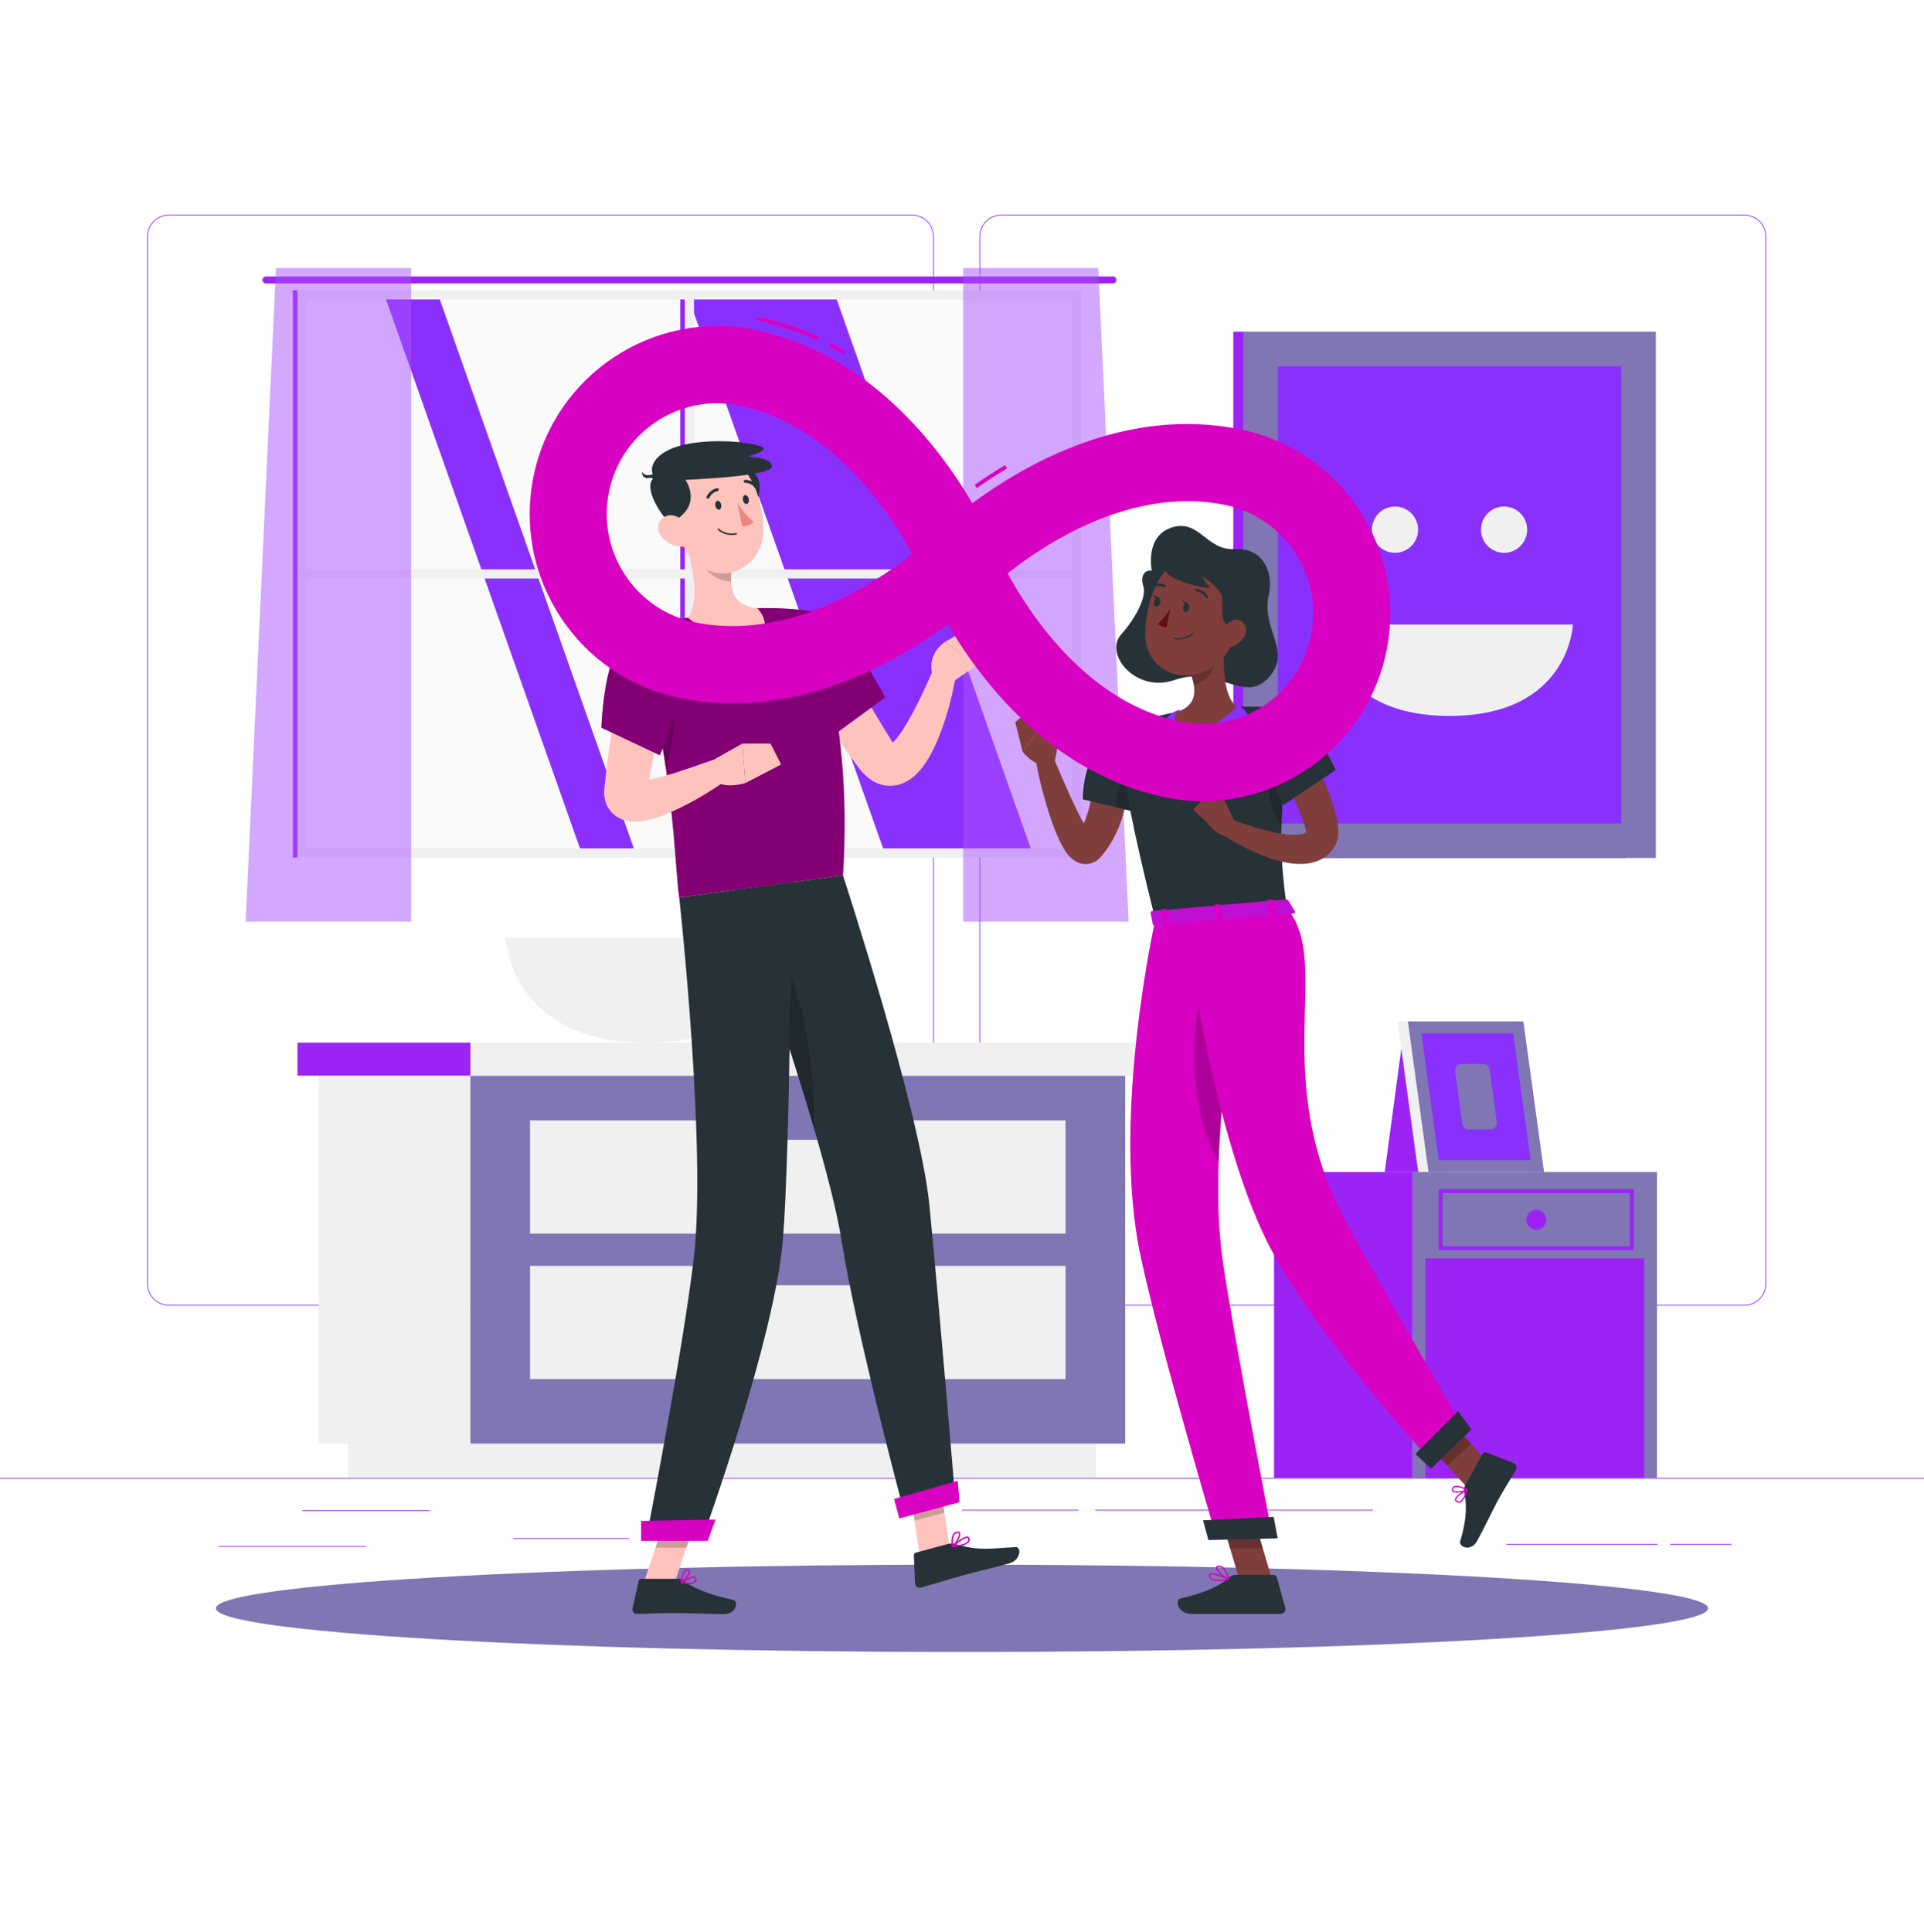 <svg width="500" height="502" viewBox="0 0 500 502" fill="none" xmlns="http://www.w3.org/2000/svg">
<path d="M500 383.977H0V384.227H500V383.977Z" fill="#AB53FF"/>
<path d="M111.667 392.386H78.545V392.637H111.667V392.386Z" fill="#AB53FF"/>
<path d="M163.5 399.615H133.333V399.866H163.5V399.615Z" fill="#AB53FF"/>
<path d="M95.105 401.694H56.853V401.945H95.105V401.694Z" fill="#AB53FF"/>
<path d="M449.901 401.147H434V401.398H449.901V401.147Z" fill="#AB53FF"/>
<path d="M430.792 401.147H391.471V401.398H430.792V401.147Z" fill="#AB53FF"/>
<path d="M280.333 392.261H250V392.512H280.333V392.261Z" fill="#AB53FF"/>
<path d="M356.762 392.261H284.667V392.512H356.762V392.261Z" fill="#AB53FF"/>
<path d="M237.014 339.273H43.915C40.768 339.273 38.207 336.706 38.207 333.552V61.479C38.207 58.325 40.768 55.758 43.915 55.758H237.014C240.16 55.758 242.721 58.325 242.721 61.479V333.552C242.721 336.706 240.16 339.273 237.014 339.273ZM43.915 56.009C40.905 56.009 38.457 58.463 38.457 61.48V333.553C38.457 336.57 40.905 339.024 43.915 339.024H237.014C240.023 339.024 242.471 336.57 242.471 333.553V61.479C242.471 58.463 240.023 56.008 237.014 56.008L43.915 56.009Z" fill="#AB53FF"/>
<path d="M453.31 339.273H260.212C257.065 339.273 254.505 336.706 254.505 333.552V61.479C254.505 58.325 257.066 55.758 260.212 55.758H453.31C456.458 55.758 459.018 58.325 459.018 61.479V333.552C459.019 336.706 456.458 339.273 453.31 339.273ZM260.212 56.009C257.203 56.009 254.755 58.463 254.755 61.48V333.553C254.755 336.57 257.203 339.024 260.212 339.024H453.31C456.32 339.024 458.768 336.57 458.768 333.553V61.479C458.768 58.463 456.32 56.008 453.31 56.008L260.212 56.009Z" fill="#AB53FF"/>
<path d="M204.908 243.672C204.908 243.672 203.974 270.913 168.157 270.913C132.34 270.913 131.406 243.672 131.406 243.672H204.908Z" fill="#F0F0F0"/>
<path d="M122.242 279.487H82.81V375.1H122.242V279.487Z" fill="#F0F0F0"/>
<path d="M284.842 375.101H90.381V383.977H284.842V375.101Z" fill="#F0F0F0"/>
<path d="M122.241 375.1H292.413V279.487H122.241V375.1Z" fill="#7F76B3"/>
<path d="M137.744 320.539H276.91V291.118H137.744V320.539Z" fill="#F0F0F0"/>
<path d="M137.744 358.34H276.91V328.919H137.744V358.34Z" fill="#F0F0F0"/>
<path d="M223.652 296.155H191C189.271 296.155 187.857 294.737 187.857 293.004C187.857 291.271 189.271 289.854 191 289.854H223.652C225.381 289.854 226.795 291.271 226.795 293.004C226.795 294.736 225.381 296.155 223.652 296.155Z" fill="#7F76B3"/>
<path d="M223.652 333.955H191C189.271 333.955 187.857 332.537 187.857 330.804C187.857 329.071 189.271 327.654 191 327.654H223.652C225.381 327.654 226.795 329.071 226.795 330.804C226.795 332.537 225.381 333.955 223.652 333.955Z" fill="#7F76B3"/>
<path d="M297.667 270.914H122.241V279.488H297.667V270.914Z" fill="#F0F0F0"/>
<path d="M77.299 279.487H122.241V270.914H77.299V279.487Z" fill="#9B23F4"/>
<path d="M422.506 86.192H320.499V222.935H422.506V86.192Z" fill="#9B23F4"/>
<path d="M430.303 86.192H323.104V222.935H430.303V86.192Z" fill="#7F76B3"/>
<path d="M421.319 95.196H332.079V213.936H421.319V95.196Z" fill="#8930FD"/>
<path d="M408.754 162.264C408.754 162.264 407.939 186.022 376.702 186.022C345.465 186.022 344.65 162.264 344.65 162.264H408.754Z" fill="#F0F0F0"/>
<path d="M362.526 143.639C365.84 143.639 368.526 140.947 368.526 137.625C368.526 134.304 365.84 131.611 362.526 131.611C359.213 131.611 356.526 134.304 356.526 137.625C356.526 140.947 359.213 143.639 362.526 143.639Z" fill="#F0F0F0"/>
<path d="M390.873 143.639C394.187 143.639 396.873 140.947 396.873 137.625C396.873 134.304 394.187 131.611 390.873 131.611C387.559 131.611 384.873 134.304 384.873 137.625C384.873 140.947 387.559 143.639 390.873 143.639Z" fill="#F0F0F0"/>
<path d="M367.153 304.535H331.084V383.977H367.153V304.535Z" fill="#9B23F4"/>
<path d="M367.152 383.977H430.604V304.535H367.152V383.977Z" fill="#7F76B3"/>
<path d="M427.281 383.977V307.866H370.477V383.977H427.281Z" fill="#9B23F4"/>
<path d="M384.819 383.977V307.866H370.477V383.977H384.819Z" fill="#9B23F4"/>
<path d="M429.081 326.983V306.841H369.371V326.983H429.081Z" fill="#7F76B3"/>
<path d="M424.577 324.839H373.876V308.986H424.577V324.839ZM374.876 323.837H423.577V309.988H374.876V323.837Z" fill="#9B23F4"/>
<path d="M401.813 316.938C401.813 318.369 400.655 319.53 399.227 319.53C397.799 319.53 396.641 318.369 396.641 316.938C396.641 315.506 397.799 314.345 399.227 314.345C400.655 314.345 401.813 315.506 401.813 316.938Z" fill="#9B23F4"/>
<path d="M375.071 304.535H359.846L364.357 271.096H375.071V304.535Z" fill="#9B23F4"/>
<path d="M397.408 304.535H368.56L363.19 265.396H392.037L397.408 304.535Z" fill="#F0F0F0"/>
<path d="M401.26 304.535H371.241L365.871 265.396H395.89L401.26 304.535Z" fill="#7F76B3"/>
<path d="M373.895 301.451L369.371 268.48H393.236L397.76 301.451H373.895Z" fill="#8930FD"/>
<path d="M380.013 292.021L378.139 278.365C378.002 277.365 378.777 276.472 379.785 276.472H385.473C386.303 276.472 387.006 277.087 387.119 277.911L388.993 291.567C389.13 292.567 388.355 293.459 387.347 293.459H381.659C380.828 293.459 380.126 292.845 380.013 292.021Z" fill="#7F76B3"/>
<path d="M279.641 76.817H78.686V221.418H279.641V76.817Z" fill="#FAFAFA"/>
<path d="M268.205 221.419L217.092 76.817H178.734L229.847 221.419H268.205Z" fill="#8930FD"/>
<path d="M165.061 221.419L113.948 76.817H99.957L151.07 221.419H165.061Z" fill="#8930FD"/>
<path d="M69.105 71.846H289.222C289.713 71.846 290.115 72.248 290.115 72.741C290.115 73.233 289.713 73.636 289.222 73.636H69.105C68.614 73.636 68.212 73.233 68.212 72.741C68.213 72.248 68.614 71.846 69.105 71.846Z" fill="#9B23F4"/>
<path d="M180.354 76.506H177.973V221.728H180.354V76.506Z" fill="#F0F0F0"/>
<path d="M177.974 76.506H176.783V221.728H177.974V76.506Z" fill="#9B23F4"/>
<path d="M77.299 147.925V150.312H281.03V147.925H77.299Z" fill="#F0F0F0"/>
<path d="M77.299 220.423V77.812V75.425H79.68H278.649H281.03V77.812V220.423V222.811H278.649H79.679H77.298V220.423H77.299ZM278.648 220.423V77.812H79.679V220.423H278.648Z" fill="#F0F0F0"/>
<path d="M77.299 75.425H76.108V222.81H77.299V75.425Z" fill="#9B23F4"/>
<path opacity="0.5" d="M106.84 69.657V239.471H63.83L71.718 69.657H106.84Z" fill="#AB53FF"/>
<path opacity="0.5" d="M250.298 69.657V239.471H293.308L285.42 69.657H250.298Z" fill="#AB53FF"/>
<path d="M250 429.246C357.082 429.246 443.889 424.165 443.889 417.897C443.889 411.628 357.082 406.547 250 406.547C142.918 406.547 56.111 411.628 56.111 417.897C56.111 424.165 142.918 429.246 250 429.246Z" fill="#7F76B3"/>
<path d="M239.021 404.114L246.773 402.028L244.017 383.477L236.265 385.563L239.021 404.114Z" fill="#FFC3BD"/>
<path d="M167.332 411.159H175.359L181.613 392.527H173.586L167.332 411.159Z" fill="#FFC3BD"/>
<path d="M176.431 410.228H166.645C166.317 410.228 166.033 410.457 165.962 410.777L164.376 417.929C164.212 418.671 164.793 419.373 165.551 419.36C168.699 419.305 170.997 419.12 174.963 419.12C177.403 419.12 184.76 419.375 188.129 419.375C191.424 419.375 191.938 416.036 190.559 415.733C184.374 414.377 179.714 412.506 177.734 410.723C177.377 410.401 176.911 410.228 176.431 410.228Z" fill="#263238"/>
<path d="M246.478 401.143L238.012 403.42C237.695 403.505 237.48 403.8 237.494 404.129L237.812 411.448C237.845 412.207 238.569 412.739 239.297 412.53C242.337 411.656 246.702 410.29 250.54 409.258C255.028 408.05 256.947 407.657 262.21 406.242C265.392 405.386 265.412 401.923 264.002 401.989C257.581 402.29 254.614 403.076 248.506 401.247C247.844 401.046 247.147 400.962 246.478 401.143Z" fill="#263238"/>
<path d="M214.91 164.292L223.452 178.762L227.735 185.979C229.184 188.363 230.618 190.746 232.087 193.091C232.294 193.436 232.467 193.663 232.507 193.734C232.553 193.812 232.372 193.669 231.905 193.607C231.441 193.518 230.926 193.702 230.884 193.766C230.807 193.843 231.01 193.79 231.277 193.596C231.831 193.201 232.599 192.386 233.307 191.475C234.025 190.547 234.716 189.486 235.39 188.38C236.746 186.162 237.994 183.743 239.194 181.278C240.415 178.83 241.545 176.246 242.645 173.763L248.444 175.41C247.389 181.261 245.955 186.859 243.549 192.55C242.937 193.971 242.241 195.389 241.404 196.834C240.542 198.278 239.592 199.75 238.03 201.249C237.238 201.991 236.27 202.77 234.887 203.398C233.55 204.037 231.565 204.397 229.713 204.028C227.854 203.67 226.425 202.765 225.409 201.915C224.383 201.051 223.658 200.168 223.051 199.355C219.563 194.694 216.303 189.945 213.202 185.113C210.088 180.276 207.149 175.402 204.343 170.336L214.91 164.292Z" fill="#FFC3BD"/>
<path d="M200.616 165.334C198.895 172.831 215.301 192.004 215.301 192.004L230.046 181.195C230.046 181.195 224.928 171.217 218.343 163.77C211.581 156.123 202.505 157.108 200.616 165.334Z" fill="#D800C1"/>
<path opacity="0.4" d="M200.616 165.334C198.895 172.831 215.301 192.004 215.301 192.004L230.046 181.195C230.046 181.195 224.928 171.217 218.343 163.77C211.581 156.123 202.505 157.108 200.616 165.334Z" fill="black"/>
<path opacity="0.2" d="M244.016 383.483L245.438 393.045L237.683 395.131L236.261 385.569L244.016 383.483Z" fill="black"/>
<path opacity="0.2" d="M173.583 392.533H181.613L178.385 402.137H170.355L173.583 392.533Z" fill="black"/>
<path d="M164.705 164.216C175.155 194.206 175.345 226.693 176.515 233.198C182.755 232.366 206.255 229.189 219.065 227.455C221.945 181.406 209.325 158.593 209.325 158.593C209.325 158.593 206.545 158.222 202.785 158.061C201.605 158.011 200.335 157.981 199.015 157.991C198.285 157.991 197.545 158.011 196.795 158.041C191.955 158.252 184.105 159.495 178.705 160.487C177.575 160.698 176.425 160.938 175.315 161.189C174.285 161.429 173.275 161.68 172.325 161.93C168.014 163.063 164.705 164.216 164.705 164.216Z" fill="#D800C1"/>
<path opacity="0.4" d="M164.705 164.216C175.155 194.206 175.345 226.693 176.515 233.198C182.755 232.366 206.255 229.189 219.065 227.455C221.945 181.406 209.325 158.593 209.325 158.593C209.325 158.593 206.545 158.222 202.785 158.061C201.605 158.011 200.335 157.981 199.015 157.991C198.285 157.991 197.545 158.011 196.795 158.041C191.955 158.252 184.105 159.495 178.705 160.487C177.575 160.698 176.425 160.938 175.315 161.189C174.285 161.429 173.275 161.68 172.325 161.93C168.014 163.063 164.705 164.216 164.705 164.216Z" fill="black"/>
<path opacity="0.2" d="M174.488 178.028C176.178 182.549 174.858 195.068 173.008 199.339C172.348 194.868 171.538 190.177 170.518 185.367L174.488 178.028Z" fill="black"/>
<path d="M246.755 177.776L253.955 172.743L245.596 166.792C245.596 166.792 240.785 169.705 242.328 175.356L246.755 177.776Z" fill="#FFC3BD"/>
<path d="M257.903 168.765L250.402 163.987L245.596 166.792L253.955 172.743L257.903 168.765Z" fill="#FFC3BD"/>
<path d="M177.755 139.829C179.68 145.509 182.256 156.043 178.708 160.485C182.295 163.209 186.919 166.292 193.862 165.601C200.805 164.911 198.957 160.31 196.794 158.042C190.096 157.366 189.614 152.516 190.135 147.831L177.755 139.829Z" fill="#FFC3BD"/>
<path opacity="0.2" d="M182.803 143.095L190.13 147.827C190.003 148.937 189.938 150.052 190.005 151.12C187.478 151.096 184.095 149.424 182.75 146.828C181.912 145.213 182.19 143.376 182.803 143.095Z" fill="black"/>
<path d="M193.115 121.899L195.415 133.672C201.031 121.899 193.115 121.899 193.115 121.899Z" fill="#263238"/>
<path d="M174.44 131.687C176.52 139.395 177.346 144.012 182.102 147.209C189.255 152.016 198.135 146.46 198.395 138.284C198.629 130.924 195.188 119.556 186.927 118.021C178.788 116.508 172.36 123.979 174.44 131.687Z" fill="#FFC3BD"/>
<path d="M174.045 135.969C170.822 132.74 167.156 126.057 170.044 124.108C168.155 121.213 170.47 117.235 177.754 115.557C185.039 113.879 195.238 114.765 198.044 116.145C200.009 117.111 194.211 118.65 194.211 118.65C194.211 118.65 200.711 118.707 200.6 121.268C200.489 123.83 178.1 124.683 178.1 124.683C178.1 124.683 183.197 131.543 174.045 135.969Z" fill="#263238"/>
<path d="M171.447 124.389C172.206 123.747 170.882 122.87 169.116 123.362C167.349 123.853 166.781 122.528 166.781 122.528C166.781 122.528 166.797 124.613 168.608 124.181C169.716 123.918 170.325 125.336 171.447 124.389Z" fill="#263238"/>
<path d="M172.13 139.74C173.603 141.307 175.661 142.047 177.426 142.071C180.081 142.107 180.731 139.563 179.427 137.407C178.253 135.466 175.456 133.109 173.064 134.105C170.706 135.085 170.446 137.948 172.13 139.74Z" fill="#FFC3BD"/>
<path d="M248.307 390.186L235.179 393.711C235.179 393.711 222.689 347.348 218.745 322.591C217.544 315.06 214.867 304.636 211.628 293.504C207.541 279.48 202.573 264.352 198.54 252.514C194.287 240.046 191.093 231.235 191.093 231.235L219.064 227.458C219.064 227.458 239.116 288.64 241.518 313.077C244.02 338.487 248.307 390.186 248.307 390.186Z" fill="#263238"/>
<path opacity="0.2" d="M211.628 293.504C207.541 279.48 202.573 264.352 198.54 252.514L201.052 246.031C208.555 253.884 212.08 279.458 211.628 293.504Z" fill="black"/>
<path d="M205.717 229.261C205.717 229.261 205.356 298.432 203.47 321.931C201.404 347.664 182.739 399.233 182.739 399.233H168.037C168.037 399.233 177.269 352.121 180.277 327.132C183.704 298.666 176.518 233.207 176.518 233.207L205.717 229.261Z" fill="#263238"/>
<path d="M183.921 400.366H166.609V395.182L185.961 394.845L183.921 400.366Z" fill="#D800C1"/>
<path d="M249.349 390.341L233.706 394.55L232.35 389.484L248.886 384.763L249.349 390.341Z" fill="#D800C1"/>
<path d="M185.914 131.435C186.044 132.07 186.486 132.516 186.901 132.431C187.315 132.346 187.546 131.76 187.415 131.125C187.284 130.489 186.843 130.043 186.428 130.129C186.014 130.215 185.783 130.799 185.914 131.435Z" fill="#263238"/>
<path d="M193.082 129.957C193.212 130.593 193.654 131.039 194.069 130.953C194.483 130.868 194.714 130.284 194.583 129.647C194.453 129.012 194.011 128.566 193.596 128.651C193.182 128.736 192.951 129.321 193.082 129.957Z" fill="#263238"/>
<path d="M191.655 130.743C191.655 130.743 193.849 134.113 195.8 135.555C194.893 136.836 192.887 136.75 192.887 136.75L191.655 130.743Z" fill="#ED847E"/>
<path d="M190.563 139C188.084 139.172 186.62 137.723 186.553 137.655C186.479 137.581 186.48 137.46 186.554 137.387C186.628 137.313 186.749 137.313 186.823 137.388C186.84 137.405 188.548 139.084 191.323 138.512C191.426 138.491 191.526 138.557 191.547 138.661C191.568 138.764 191.502 138.864 191.399 138.885C191.109 138.945 190.83 138.982 190.563 139Z" fill="#263238"/>
<path d="M184.015 129.569C183.952 129.573 183.887 129.562 183.826 129.533C183.636 129.443 183.556 129.215 183.646 129.025C184.551 127.122 186.288 126.869 186.362 126.859C186.57 126.831 186.761 126.977 186.789 127.187C186.817 127.394 186.671 127.586 186.464 127.615C186.407 127.623 185.054 127.834 184.332 129.354C184.271 129.482 184.147 129.56 184.015 129.569Z" fill="#263238"/>
<path d="M196.45 126.849C196.327 126.857 196.203 126.806 196.122 126.7C195.099 125.366 193.733 125.443 193.675 125.447C193.466 125.461 193.284 125.303 193.269 125.094C193.254 124.884 193.409 124.703 193.618 124.686C193.694 124.682 195.444 124.564 196.725 126.236C196.853 126.404 196.822 126.642 196.655 126.771C196.594 126.818 196.522 126.844 196.45 126.849Z" fill="#263238"/>
<path d="M179.085 411.635C178.343 411.635 177.542 411.48 176.985 411.345C176.911 411.327 176.854 411.266 176.842 411.191C176.83 411.115 176.864 411.039 176.929 410.998C177.221 410.815 179.811 409.221 180.698 409.678C180.836 409.749 181.004 409.901 181.024 410.217C181.051 410.643 180.918 410.982 180.631 411.225C180.267 411.53 179.696 411.635 179.085 411.635ZM177.536 411.078C178.899 411.351 179.947 411.302 180.386 410.932C180.579 410.77 180.663 410.544 180.644 410.241C180.635 410.092 180.575 410.043 180.524 410.017C180.063 409.779 178.588 410.467 177.536 411.078Z" fill="#D800C1"/>
<path d="M177.029 411.35C176.993 411.35 176.957 411.34 176.925 411.319C176.867 411.281 176.834 411.213 176.839 411.144C176.847 411.046 177.039 408.725 177.971 407.961C178.214 407.762 178.487 407.679 178.781 407.715C179.235 407.771 179.355 408.052 179.386 408.214C179.556 409.112 177.95 410.874 177.119 411.326C177.092 411.343 177.06 411.35 177.029 411.35ZM178.649 408.089C178.493 408.089 178.349 408.144 178.212 408.257C177.614 408.746 177.358 410.099 177.264 410.777C178.09 410.149 179.113 408.817 179.012 408.288C179.003 408.239 178.981 408.126 178.735 408.095C178.706 408.091 178.678 408.089 178.649 408.089Z" fill="#D800C1"/>
<path d="M247.528 402.011C247.458 402.006 247.395 401.962 247.367 401.896C247.335 401.821 247.354 401.735 247.414 401.68C247.717 401.402 250.41 398.981 251.492 399.253C251.701 399.305 251.851 399.447 251.926 399.661C252.052 400.02 252.017 400.353 251.821 400.65C251.173 401.633 248.869 401.925 247.553 402.011C247.545 402.012 247.536 402.012 247.528 402.011ZM251.324 399.611C250.685 399.565 249.168 400.666 248.096 401.585C249.884 401.409 251.14 400.991 251.504 400.44C251.632 400.246 251.652 400.033 251.567 399.789C251.534 399.694 251.483 399.645 251.399 399.623C251.376 399.617 251.351 399.613 251.324 399.611Z" fill="#D800C1"/>
<path d="M247.528 402.011C247.51 402.01 247.492 402.006 247.475 401.999C247.412 401.975 247.366 401.92 247.354 401.853C247.339 401.761 246.987 399.612 247.756 398.536C247.991 398.207 248.305 398.008 248.69 397.946C249.209 397.862 249.423 398.08 249.512 398.276C249.889 399.117 248.485 401.296 247.662 401.969C247.624 402 247.576 402.015 247.528 402.011ZM248.949 398.31C248.897 398.306 248.832 398.309 248.751 398.322C248.466 398.368 248.241 398.511 248.065 398.757C247.56 399.465 247.619 400.791 247.683 401.429C248.484 400.597 249.391 398.937 249.164 398.433C249.151 398.401 249.115 398.322 248.949 398.31Z" fill="#D800C1"/>
<path d="M174.523 172.914C173.561 178.015 172.535 183.175 171.508 188.291C170.465 193.412 169.442 198.529 168.459 203.62L168.102 205.526L168.013 206.003C167.985 206.144 167.942 206.413 167.958 206.248C167.941 206.153 167.967 205.825 167.814 205.31C167.682 204.803 167.254 204.044 166.716 203.587C166.189 203.121 165.751 202.969 165.527 202.918C165.062 202.842 165.296 202.964 165.58 202.973C166.226 203.026 167.329 202.882 168.413 202.671C169.52 202.471 170.691 202.181 171.87 201.857C176.614 200.556 181.548 198.749 186.405 197.067L189.253 202.391C187.017 204.018 184.767 205.457 182.414 206.843C180.068 208.227 177.653 209.514 175.083 210.681C173.791 211.256 172.467 211.806 171.037 212.299C169.586 212.773 168.108 213.219 166.126 213.424C165.103 213.49 163.997 213.59 162.274 213.113C161.427 212.861 160.385 212.412 159.372 211.499C158.347 210.595 157.59 209.234 157.298 208.091C156.985 206.938 156.976 205.94 157.039 205.191L157.162 203.954L157.374 201.949C157.974 196.618 158.733 191.343 159.597 186.096C160.473 180.844 161.455 175.654 162.61 170.427L174.523 172.914Z" fill="#FFC3BD"/>
<path d="M162.001 166.191C156.761 171.811 156.289 189.083 156.289 189.083L171.467 196.246C171.467 196.246 176.383 185.28 176.543 175.338C176.723 164.072 167.277 160.532 162.001 166.191Z" fill="#D800C1"/>
<path opacity="0.4" d="M162.001 166.191C156.761 171.811 156.289 189.083 156.289 189.083L171.467 196.246C171.467 196.246 176.383 185.28 176.543 175.338C176.723 164.072 167.277 160.532 162.001 166.191Z" fill="black"/>
<path d="M185.796 197.217L192.901 193.218L193.733 203.461C193.733 203.461 186.93 205.519 185.44 202.028L185.796 197.217Z" fill="#FFC3BD"/>
<path d="M200.26 193.218L202.989 198.641L193.734 203.461L192.902 193.218H200.26Z" fill="#FFC3BD"/>
<path d="M293.374 199.682C293.412 200.441 293.416 200.937 293.414 201.542C293.401 202.119 293.374 202.689 293.34 203.257C293.265 204.392 293.154 205.519 292.992 206.643C292.651 208.888 292.123 211.122 291.358 213.32C290.603 215.517 289.577 217.668 288.286 219.702C287.949 220.204 287.615 220.705 287.242 221.187C287.058 221.43 286.88 221.673 286.681 221.907L286.008 222.71C285.531 223.282 284.488 224.183 283.019 224.444C282.313 224.572 281.596 224.532 281.025 224.398C280.467 224.27 279.986 224.062 279.651 223.875C278.925 223.474 278.508 223.091 278.161 222.752C277.801 222.401 277.555 222.091 277.319 221.786C276.427 220.584 275.902 219.547 275.392 218.511C274.896 217.477 274.464 216.475 274.078 215.465C273.308 213.45 272.631 211.462 272.039 209.456C270.831 205.453 269.872 201.454 269.092 197.356L273.414 196.066C274.999 199.761 276.615 203.492 278.251 207.119C279.088 208.925 279.916 210.723 280.811 212.423C281.263 213.267 281.703 214.105 282.169 214.866C282.622 215.62 283.129 216.35 283.507 216.74C283.593 216.827 283.679 216.905 283.692 216.9C283.71 216.913 283.692 216.854 283.417 216.688C283.302 216.628 283.064 216.506 282.752 216.437C282.429 216.359 281.97 216.325 281.513 216.409C280.545 216.573 279.944 217.162 279.782 217.338C279.682 217.464 279.776 217.337 279.787 217.316L279.872 217.189L280.042 216.935C280.159 216.77 280.262 216.589 280.369 216.415C280.588 216.07 280.78 215.699 280.978 215.335C281.756 213.863 282.368 212.259 282.849 210.577C283.325 208.895 283.677 207.139 283.908 205.352C284.032 204.461 284.128 203.561 284.189 202.663C284.217 202.215 284.24 201.768 284.251 201.327C284.272 200.914 284.28 200.392 284.281 200.134L293.374 199.682Z" fill="#7F3E3B"/>
<path d="M289.165 189.748C281.057 195.97 281.383 207.693 281.383 207.693L295.885 211.169C295.885 211.169 300.334 199.381 298.53 195.065C296.646 190.561 293.728 186.247 289.165 189.748Z" fill="#263238"/>
<path opacity="0.2" d="M294.019 198.341C292.329 199.975 290.319 205.127 289.839 209.718L295.889 211.172C295.889 211.172 298.679 203.764 298.939 198.542C298.072 197.229 296.197 196.429 294.019 198.341Z" fill="black"/>
<path d="M274.822 194.083L270.338 189.13L265.743 195.316C265.743 195.316 269.173 199.986 273.922 198.863L274.822 194.083Z" fill="#7F3E3B"/>
<path d="M266.637 185.172L263.831 187.657L265.744 195.316L270.339 189.13L266.637 185.172Z" fill="#7F3E3B"/>
<path d="M330.729 410.939L322.462 411.738L316.701 392.28L324.968 391.481L330.729 410.939Z" fill="#7F3E3B"/>
<path d="M388.69 382.173L382.565 387.938L369.34 373.371L375.466 367.605L388.69 382.173Z" fill="#7F3E3B"/>
<path d="M380.736 386.008L385.339 377.695C385.507 377.392 385.852 377.264 386.17 377.385L393.256 380.088C393.991 380.369 394.31 381.314 393.912 382.005C392.257 384.876 391.314 386.178 389.29 389.833C388.045 392.083 385.62 397.241 383.9 400.346C382.218 403.384 379.025 401.913 379.463 400.465C381.43 393.974 381.06 390.361 380.505 387.497C380.405 386.982 380.491 386.451 380.736 386.008Z" fill="#263238"/>
<path d="M321.02 409.212H331.036C331.4 409.212 331.729 409.466 331.827 409.822L334.005 417.766C334.231 418.59 333.626 419.348 332.783 419.356C329.253 419.388 327.58 419.372 323.175 419.372C320.465 419.372 313.455 419.372 309.713 419.372C306.053 419.372 305.287 415.663 306.802 415.327C313.592 413.821 317.506 411.744 319.601 409.762C319.979 409.404 320.486 409.212 321.02 409.212Z" fill="#263238"/>
<path opacity="0.2" d="M316.704 392.286L319.672 402.316H328.18L324.975 391.486L316.704 392.286Z" fill="black"/>
<path opacity="0.2" d="M375.471 367.608L369.343 373.375L376.162 380.881L382.29 375.115L375.471 367.608Z" fill="black"/>
<path d="M291.613 188.543C291.613 188.543 287.948 190.16 300.243 238.937C313.799 237.761 327.809 236.547 334.406 235.975C332.63 222.088 331.872 213.495 336.05 184.317C336.05 184.317 328.757 183.377 321.378 183.659C315.605 183.879 310.879 184.104 305.865 185.004C299.255 186.192 291.613 188.543 291.613 188.543Z" fill="#263238"/>
<path opacity="0.2" d="M330.409 197.229C328.939 200.356 329.489 210.821 333.019 214.479C333.129 210.259 333.469 205.408 334.119 199.414C333.199 198.151 331.979 197.319 330.409 197.229Z" fill="black"/>
<path d="M309.503 195.29C309.439 196.014 309.127 196.577 308.806 196.549C308.485 196.52 308.277 195.911 308.341 195.187C308.405 194.463 308.717 193.9 309.038 193.928C309.359 193.956 309.567 194.567 309.503 195.29Z" fill="#8930FD"/>
<path d="M320.767 183.077L309.514 191.179C309.514 191.179 313.485 195.269 315.268 200.822C322.663 194.73 328.434 184.86 320.767 183.077Z" fill="#8930FD"/>
<path d="M306.51 184.442C300.635 185.945 300.006 194.809 304.061 199.441C305.643 193.724 308.783 191.523 308.783 191.523L306.51 184.442Z" fill="#8930FD"/>
<path d="M299.322 148.246C297.072 148.038 296.405 150.153 297.114 152.252C298.147 155.313 294.616 161.236 291.406 164.785C286.739 169.946 295.202 180.21 305.286 176.674C316.941 172.588 323.88 183.967 330.467 175.088C335.209 168.695 327.703 163.074 329.74 154.495C330.959 149.364 328.71 142.245 320.83 142.677C313.492 143.08 311.67 134.798 304.545 137.053C297.42 139.308 299.322 148.246 299.322 148.246Z" fill="#263238"/>
<path d="M318.33 166.284C317.783 171.372 317.598 180.624 321.378 183.659C321.378 183.659 317.34 187.79 309.175 192.349C303.235 188.235 305.865 185.004 305.865 185.004C311.316 183.189 310.815 179.062 309.51 175.259L318.33 166.284Z" fill="#7F3E3B"/>
<path opacity="0.2" d="M314.735 169.947L309.515 175.255C309.827 176.155 310.088 177.072 310.231 177.973C312.331 177.481 315.37 175.294 315.404 173.043C315.42 171.92 314.961 170.449 314.735 169.947Z" fill="black"/>
<path d="M322.795 158.335C320.678 166.461 319.955 169.946 314.982 173.352C307.502 178.474 298.007 174.091 297.659 165.494C297.346 157.756 300.861 145.766 309.536 144.075C318.083 142.41 324.913 150.208 322.795 158.335Z" fill="#7F3E3B"/>
<path d="M303.78 145.6C298.433 149.248 311.039 152.776 314.655 152.776C313.405 151.99 312.459 149.777 312.459 149.777C312.459 149.777 317.822 153.002 317.711 155.983C317.625 158.281 316.864 163.267 320.864 162.724C324.864 162.181 326.591 151.866 323.831 148.649C321.072 145.434 312.368 139.742 303.78 145.6Z" fill="#263238"/>
<path d="M323.465 165.227C322.668 166.774 321.232 167.807 319.865 168.22C317.809 168.841 316.738 167.007 317.274 165.04C317.756 163.269 319.407 160.812 321.488 161.053C323.538 161.291 324.377 163.459 323.465 165.227Z" fill="#7F3E3B"/>
<path d="M300.244 238.937C300.244 238.937 288.685 290.189 296.401 326.322C301.569 350.522 316.09 399.408 316.09 399.408L330.661 399.032C330.661 399.032 320.669 347.729 317.752 327.554C312.763 293.041 325.26 236.768 325.26 236.768L300.244 238.937Z" fill="#D800C1"/>
<path opacity="0.2" d="M313.572 249.285L320.858 260.804C319.004 272.747 317.16 287.686 316.689 302.061C306.443 283.674 311.294 259.02 313.572 249.285Z" fill="black"/>
<path d="M314.036 400.165L332.036 399.705L330.995 394.161L312.629 395.034L314.036 400.165Z" fill="#263238"/>
<path d="M307.713 238.391C307.713 238.391 314.494 292.744 329.192 322.417C341.064 346.385 372.744 380.504 372.744 380.504L380.844 372.141C380.844 372.141 359.446 335.06 350.622 319.139C328.987 280.099 346.668 250.309 334.406 235.975L307.713 238.391Z" fill="#D800C1"/>
<path d="M371.924 381.624L382.377 371.411L378.909 366.682L367.824 377.772L371.924 381.624Z" fill="#263238"/>
<path d="M334.744 233.921L336.549 236.853C336.689 237.081 336.429 237.347 336.034 237.381L300.207 240.488C299.899 240.515 299.631 240.385 299.595 240.193L299.022 237.155C298.982 236.944 299.234 236.742 299.571 236.713L334.166 233.714C334.42 233.691 334.654 233.775 334.744 233.921Z" fill="#D800C1"/>
<path opacity="0.3" d="M334.744 233.921L336.549 236.853C336.689 237.081 336.429 237.347 336.034 237.381L300.207 240.488C299.899 240.515 299.631 240.385 299.595 240.193L299.022 237.155C298.982 236.944 299.234 236.742 299.571 236.713L334.166 233.714C334.42 233.691 334.654 233.775 334.744 233.921Z" fill="#8930FD"/>
<path d="M330.433 238.201L331.36 238.121C331.544 238.105 331.677 237.998 331.654 237.882L330.876 233.938C330.853 233.823 330.684 233.742 330.499 233.758L329.573 233.838C329.388 233.854 329.256 233.961 329.279 234.077L330.057 238.022C330.079 238.136 330.248 238.217 330.433 238.201Z" fill="#D800C1"/>
<path d="M302.84 240.594L303.766 240.514C303.951 240.498 304.083 240.39 304.06 240.275L303.282 236.331C303.259 236.216 303.09 236.134 302.905 236.15L301.979 236.231C301.794 236.247 301.662 236.354 301.685 236.469L302.463 240.414C302.486 240.528 302.655 240.61 302.84 240.594Z" fill="#D800C1"/>
<path d="M316.636 239.397L317.563 239.317C317.748 239.301 317.88 239.193 317.857 239.078L317.079 235.134C317.056 235.019 316.887 234.937 316.702 234.953L315.775 235.034C315.59 235.05 315.458 235.157 315.481 235.272L316.259 239.216C316.282 239.332 316.452 239.413 316.636 239.397Z" fill="#D800C1"/>
<path d="M309.071 158.056C308.94 158.726 308.479 159.199 308.042 159.113C307.605 159.027 307.358 158.414 307.489 157.745C307.62 157.075 308.081 156.602 308.518 156.688C308.954 156.773 309.202 157.387 309.071 158.056Z" fill="#263238"/>
<path d="M301.518 156.568C301.387 157.238 300.926 157.711 300.489 157.625C300.052 157.538 299.805 156.926 299.936 156.256C300.067 155.587 300.528 155.114 300.965 155.2C301.401 155.285 301.649 155.898 301.518 156.568Z" fill="#263238"/>
<path d="M301.15 155.275L299.636 154.494C299.636 154.494 300.213 155.915 301.15 155.275Z" fill="#263238"/>
<path d="M304.115 158.237C304.115 158.237 302.416 160.897 300.895 162.042C301.615 163.041 303.189 162.959 303.189 162.959L304.115 158.237Z" fill="#630F0F"/>
<path d="M306.277 166.153C308.643 166.153 310.018 164.768 310.084 164.7C310.148 164.634 310.147 164.529 310.081 164.465C310.016 164.4 309.911 164.401 309.846 164.468C309.828 164.486 308.032 166.282 305.093 165.701C304.999 165.68 304.915 165.743 304.898 165.832C304.88 165.922 304.939 166.01 305.029 166.027C305.471 166.116 305.888 166.153 306.277 166.153Z" fill="#263238"/>
<path d="M313.608 155.459C313.666 155.459 313.725 155.443 313.78 155.411C313.937 155.316 313.987 155.111 313.892 154.953C312.766 153.087 310.957 153.004 310.881 153.001C310.687 153.008 310.545 153.139 310.539 153.322C310.532 153.506 310.675 153.66 310.858 153.668C310.921 153.67 312.391 153.75 313.324 155.299C313.385 155.401 313.495 155.459 313.608 155.459Z" fill="#263238"/>
<path d="M299.421 152.777C299.476 152.777 299.531 152.763 299.582 152.735C301.172 151.844 302.516 152.533 302.529 152.54C302.692 152.626 302.893 152.562 302.978 152.4C303.063 152.237 303.001 152.036 302.839 151.949C302.771 151.913 301.158 151.087 299.259 152.152C299.099 152.242 299.041 152.445 299.131 152.605C299.191 152.716 299.304 152.777 299.421 152.777Z" fill="#263238"/>
<path d="M338.997 192.504C341.174 196.429 343.081 200.332 344.775 204.515C345.622 206.606 346.397 208.738 347.037 211.082C347.354 212.27 347.643 213.483 347.778 214.997C347.834 215.764 347.888 216.606 347.664 217.823L347.552 218.304C347.5 218.486 347.442 218.666 347.38 218.844C347.311 219.033 347.217 219.245 347.125 219.438C347.033 219.628 346.998 219.673 346.93 219.796C346.695 220.214 346.416 220.627 346.102 221.013C344.846 222.604 343.024 223.604 341.438 224.028C339.83 224.475 338.37 224.531 337.031 224.467C334.352 224.305 332.042 223.67 329.834 222.924C325.43 221.389 321.542 219.32 317.747 216.841L319.867 212.852C323.71 214.284 327.774 215.575 331.635 216.372C333.561 216.755 335.492 216.997 337.112 216.897C337.915 216.861 338.621 216.712 339.063 216.514C339.519 216.304 339.615 216.133 339.67 216.008C339.687 215.972 339.702 215.932 339.718 215.875C339.713 215.88 339.751 215.811 339.712 215.877C339.671 215.946 339.636 216.036 339.611 216.099C339.588 216.148 339.569 216.199 339.556 216.253C339.543 216.286 339.533 216.31 339.527 216.34C339.483 216.494 339.494 216.249 339.428 215.951C339.309 215.327 339.058 214.449 338.764 213.577C338.156 211.804 337.345 209.932 336.508 208.067C334.802 204.351 332.893 200.537 331.011 196.882L338.997 192.504Z" fill="#7F3E3B"/>
<path d="M321.336 214.373L318.003 207.594L313.449 213.48C313.449 213.48 316.235 217.587 319.742 217.449L321.336 214.373Z" fill="#7F3E3B"/>
<path d="M314.403 205.637L310.081 210.419L313.45 213.48L318.004 207.593L314.403 205.637Z" fill="#7F3E3B"/>
<path d="M336.05 184.317C340.238 185.059 347.1 200.089 347.1 200.089L333.6 209.167C333.6 209.167 327.152 197.491 327.6 192.021C327.981 187.378 330.716 183.372 336.05 184.317Z" fill="#263238"/>
<path d="M379.121 390.478C379.23 390.478 379.339 390.459 379.447 390.423C380.449 390.084 381.106 388.226 381.408 387.148C381.426 387.084 381.404 387.016 381.353 386.974C381.301 386.931 381.23 386.924 381.171 386.955C380.866 387.116 378.19 388.55 378.102 389.609C378.089 389.77 378.128 390.005 378.388 390.201C378.631 390.385 378.877 390.478 379.121 390.478ZM380.974 387.444C380.51 388.93 379.91 389.914 379.341 390.107C379.095 390.189 378.85 390.133 378.589 389.936C378.438 389.821 378.429 389.711 378.435 389.637C378.488 388.986 380.056 387.966 380.974 387.444Z" fill="#D800C1"/>
<path d="M378.708 387.863C379.658 387.863 380.823 387.559 381.335 387.245C381.385 387.214 381.416 387.159 381.414 387.1C381.413 387.041 381.38 386.987 381.328 386.958C381.239 386.907 379.119 385.74 377.979 386.146C377.681 386.251 377.471 386.45 377.354 386.738C377.173 387.186 377.371 387.447 377.506 387.561C377.76 387.777 378.204 387.863 378.708 387.863ZM380.882 387.102C379.975 387.489 378.218 387.727 377.721 387.307C377.638 387.237 377.557 387.123 377.662 386.863C377.742 386.665 377.882 386.533 378.089 386.46C378.867 386.183 380.28 386.805 380.882 387.102Z" fill="#D800C1"/>
<path d="M316.576 410.836C317.538 410.836 318.584 410.649 319.31 410.488C319.379 410.472 319.431 410.414 319.439 410.344C319.447 410.272 319.409 410.204 319.344 410.174C318.932 409.98 315.299 408.297 314.383 408.918C314.266 408.997 314.13 409.151 314.146 409.433C314.168 409.825 314.335 410.141 314.641 410.373C315.096 410.717 315.809 410.836 316.576 410.836ZM318.738 410.265C317.659 410.468 315.664 410.731 314.842 410.108C314.614 409.935 314.496 409.708 314.479 409.415C314.471 409.28 314.524 409.226 314.57 409.195C315.082 408.846 317.23 409.6 318.738 410.265Z" fill="#D800C1"/>
<path d="M319.274 410.492C319.312 410.492 319.351 410.478 319.381 410.452C319.428 410.412 319.449 410.349 319.436 410.287C319.401 410.134 318.577 406.543 316.605 406.771C316.111 406.83 315.976 407.076 315.95 407.271C315.827 408.186 318.118 410.03 319.212 410.478C319.231 410.488 319.252 410.492 319.274 410.492ZM316.783 407.095C318.043 407.095 318.777 409.185 319.021 410.023C317.837 409.401 316.2 407.903 316.279 407.318C316.285 407.275 316.302 407.145 316.645 407.104C316.691 407.098 316.738 407.095 316.783 407.095Z" fill="#D800C1"/>
<path d="M308.703 156.763L307.189 155.983C307.189 155.983 307.766 157.403 308.703 156.763Z" fill="#263238"/>
<path d="M253.852 126.82L253.278 126C255.866 124.18 258.525 122.453 261.18 120.867L261.692 121.728C259.058 123.301 256.42 125.014 253.852 126.82ZM219.237 92.1C217.993 91.361 216.726 90.656 215.469 90.001L215.93 89.111C217.203 89.775 218.487 90.489 219.746 91.237L219.237 92.1ZM212.443 88.508C207.343 86.134 202.015 84.369 196.605 83.261L196.805 82.28C202.291 83.403 207.694 85.193 212.864 87.6L212.443 88.508Z" fill="#D800C1"/>
<path d="M322.345 111.558C292.783 105.506 266.506 120.502 252.681 130.754C243.973 115.89 225.667 91.769 196.104 85.717H196.103C169.795 80.332 144.03 97.404 138.658 123.769C136.056 136.541 138.572 149.565 145.741 160.44C152.911 171.316 163.877 178.741 176.619 181.349C181.329 182.314 185.954 182.744 190.46 182.744C214.236 182.744 234.66 170.774 246.283 162.155C254.991 177.019 273.297 201.14 302.86 207.191C306.133 207.862 309.398 208.184 312.616 208.184C335.261 208.184 355.602 192.225 360.305 169.14C365.678 142.773 348.648 116.942 322.345 111.558ZM180.623 161.707C173.115 160.171 166.654 155.795 162.429 149.386C158.204 142.978 156.722 135.305 158.255 127.779C161.026 114.176 173.011 104.774 186.355 104.774C188.251 104.774 190.175 104.965 192.104 105.358H192.103C216.071 110.265 231.032 132.759 237.104 143.918C227.144 151.806 204.591 166.614 180.623 161.707ZM340.711 165.127C337.546 180.663 322.361 190.725 306.863 187.548C282.895 182.642 267.934 160.147 261.861 148.988C271.823 141.102 294.381 126.296 318.343 131.199C333.842 134.372 343.877 149.593 340.711 165.127Z" fill="#D800C1"/>
</svg>
